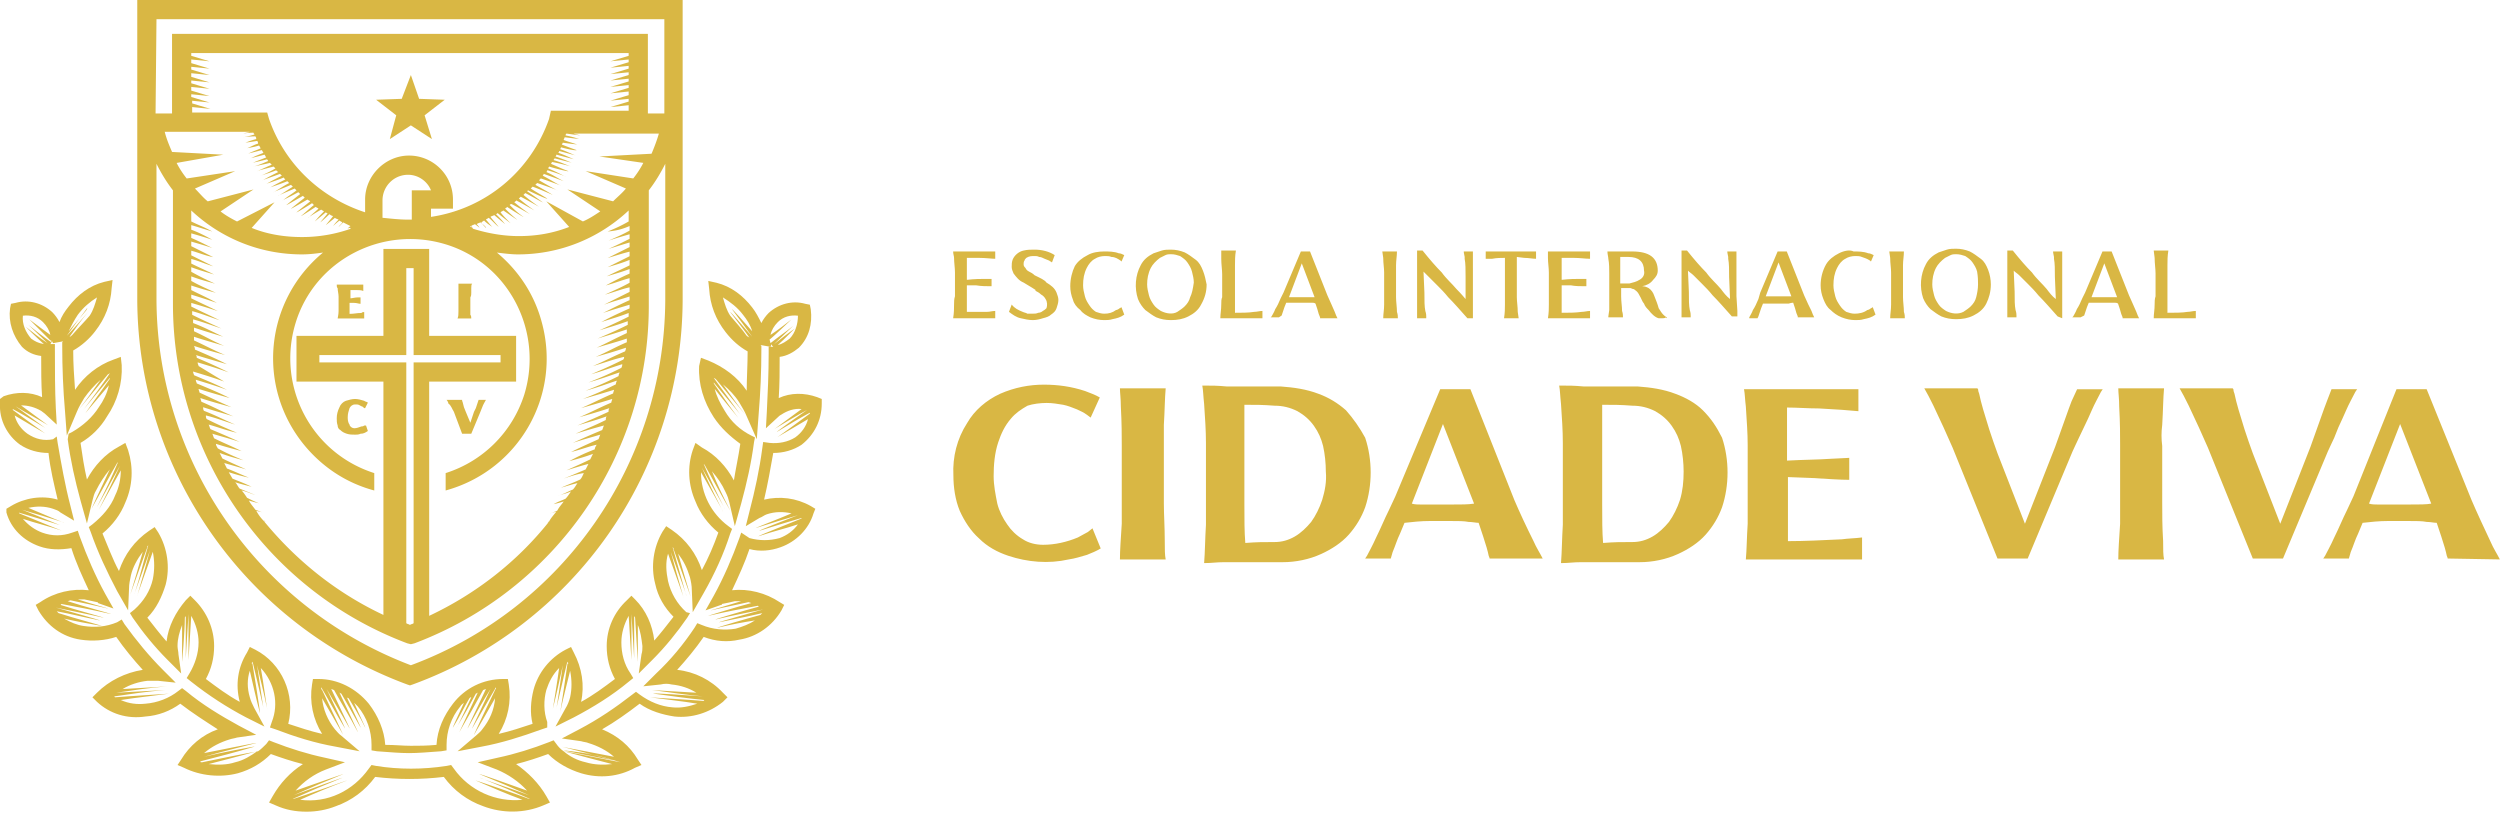 <svg version="1.1" id="Camada_1" xmlns="http://www.w3.org/2000/svg" x="0" y="0" viewBox="0 0 273.2 88.8" xml:space="preserve"><style>.st0{fill:#d9b744}</style><path class="st0" d="M44.5 74.8l.3.1.3-.1a44.92 44.92 0 0 0 29.5-42V0H15v32.8c.1 18.8 11.9 35.5 29.5 42zM17.1 2.1h55.5v10.3h-1.8V3.7h-52v8.7H17l.1-10.3zm53.2 15.7c-.3.6-.7 1.2-1.1 1.7l-5.2-.8 4.4 1.9c-.4.5-.9.9-1.4 1.4l-5-1.3 3.6 2.4c-.6.4-1.2.8-1.9 1.1l-4-2.2 2.5 2.8c-1.8.7-3.6 1-5.5 1-1.7 0-3.4-.3-5-.8-.1-.1-.1-.2-.2-.3.1-.1.2-.1.4-.2.3.2.5.4.5.4-.1-.2-.2-.3-.3-.4.1-.1.2-.1.4-.2.4.3.7.6.6.6-.2-.2-.4-.4-.5-.6l.3-.2c.3.3.6.5.9.7-.3-.3-.5-.6-.7-.8.1-.1.2-.1.3-.2.4.3.7.7 1.1 1-.4-.5-.6-.7-.9-1.1.1-.1.3-.1.4-.2l1.2 1c-.4-.5-.7-.8-1-1.1.1 0 .1-.1.2-.1.6.5 1.4 1.1 1.4 1.1-.5-.5-.8-.8-1.1-1.2.1-.1.2-.1.3-.2.6.4 1.6 1.1 1.5 1-.6-.5-.9-.8-1.3-1.2.1-.1.2-.1.2-.2.6.4 1.9 1.2 1.8 1.1-.7-.5-1-.8-1.5-1.3.1-.1.1-.1.2-.1.6.3 2 1.1 2 1.1-.7-.5-1.1-.8-1.7-1.3.1-.1.2-.1.2-.2.6.3 2 1.1 2 1.1-.7-.5-1.1-.8-1.7-1.3l.2-.2c.6.3 2 1.1 2 1.1-.7-.5-1.1-.8-1.7-1.3l.2-.2c.6.3 2 1.1 1.9 1-.7-.5-1.1-.8-1.7-1.2l.1-.1c.6.3 2.1 1 2.1.9-.8-.5-1.2-.7-1.8-1.1l.2-.2c.6.2 2.2.9 2.2.9-.8-.5-1.2-.7-1.9-1.1l.2-.2c.6.2 2.3.8 2.2.8-.8-.4-1.3-.7-2-1.1l.2-.2c.6.2 2.3.8 2.2.8-.8-.4-1.2-.7-2-1.1.1-.1.1-.1.1-.2.6.2 2.2.8 2.2.8-.8-.4-1.2-.7-1.9-1 .1-.1.1-.1.1-.2.7.2 2.1.7 2 .7-.8-.4-1.2-.6-1.9-.9 0-.1.1-.1.1-.2.6.2 2.2.6 2.1.5-.8-.3-1.2-.5-1.9-.8.1-.1.1-.1.1-.2.6.1 2.2.5 2.1.5-.8-.3-1.2-.5-1.9-.7 0-.1.1-.1.1-.2.7.2 2 .5 1.9.5-.7-.3-1.2-.5-1.8-.7.1-.1.1-.2.1-.2.7.2 1.9.5 1.9.5-.7-.3-1.1-.5-1.7-.7.1-.1.1-.1.1-.2.7.2 1.9.5 1.8.5-.7-.3-1.1-.5-1.7-.7.1-.1.1-.2.1-.2.7.2 1.7.4 1.7.3-.6-.2-1.1-.4-1.6-.6 0-.1.1-.1.1-.2.7.1 1.7.2 1.6.2-.6-.2-1-.3-1.5-.5 0-.1.1-.2.1-.3.7.1 1.7.2 1.6.2-.6-.2-1-.3-1.5-.4 0 0 0-.1.1-.2.7.1 1.5.2 1.5.2-.3-.1-.5-.1-.7-.2H72c-.2.7-.5 1.5-.8 2.2l-5.7.3 4.8.7zm-1.5 6.9v.5c-.7.4-1.4.7-2.3 1.1.9-.3 1.6-.5 2.3-.7v.5c-.8.4-1.4.7-2.3 1.1 1-.3 1.6-.5 2.3-.7v.5l-2.4 1.2c1-.3 1.6-.5 2.4-.7v.5l-2.4 1.2c1-.3 1.7-.5 2.4-.8v.6c-.8.4-1.5.7-2.5 1.2 1-.3 1.7-.5 2.5-.8v.5c-.9.4-1.5.7-2.6 1.3 1.1-.3 1.8-.6 2.6-.8v.5c-.9.5-1.6.8-2.7 1.3 1.1-.3 1.8-.6 2.7-.8v.5L66 33.3c1.1-.4 1.9-.6 2.8-.9v.4c-1.1.5-1.7.8-2.9 1.4 1.2-.4 1.9-.6 2.9-.9v.4c-1.1.5-1.8.8-3.1 1.5 1.2-.4 2-.6 3-1v.4c-1.2.6-1.9.9-3.2 1.5 1.3-.4 2-.6 3.1-1v.4c-1.2.6-1.9.9-3.3 1.5 1.3-.4 2-.6 3.2-1v.4c-1.3.6-2 1-3.3 1.6 1.3-.4 2.1-.6 3.3-1v.4c-1.4.6-2 1-3.4 1.6 1.4-.4 2.1-.6 3.3-1 0 .1 0 .2-.1.4-1.4.6-2.1 1-3.5 1.6 1.4-.4 2.1-.7 3.4-1 0 .1 0 .2-.1.3-1.4.7-2.1 1-3.5 1.6 1.4-.4 2.1-.7 3.4-1.1 0 .1 0 .2-.1.4-1.4.7-2.1 1-3.6 1.6 1.4-.4 2.2-.7 3.4-1.1 0 .1-.1.2-.1.4-1.4.7-2.1 1-3.6 1.6 1.4-.4 2.2-.7 3.4-1.1 0 .1-.1.2-.1.4-1.4.7-2.1 1-3.6 1.6 1.4-.4 2.1-.6 3.4-1 0 .1-.1.3-.1.4-1.4.6-2.1 1-3.5 1.6 1.4-.4 2.1-.6 3.4-1 0 .1-.1.3-.1.4-1.4.6-2.1 1-3.5 1.6 1.4-.4 2.1-.6 3.3-1-.1.1-.1.3-.1.4-1.3.6-2 .9-3.4 1.5 1.3-.4 2.1-.6 3.2-1-.1.1-.1.3-.1.4-1.2.6-2 .9-3.3 1.5 1.3-.4 2-.6 3.1-.9-.1.2-.1.3-.2.5-1.2.5-1.9.8-3.2 1.4 1.2-.4 2-.6 3-.9-.1.2-.1.3-.2.5-1.1.5-1.8.8-3 1.4 1.2-.3 1.9-.6 2.8-.8-.1.2-.2.3-.2.5-1 .4-1.7.7-2.8 1.3 1.1-.3 1.8-.5 2.6-.8l-.3.6c-.8.4-1.5.7-2.6 1.2 1-.3 1.6-.5 2.4-.7l-.3.6c-.7.3-1.4.6-2.4 1 .9-.3 1.5-.5 2.2-.6-.1.2-.2.5-.4.7-.6.3-1.2.5-2.1.9.7-.2 1.3-.4 1.8-.5-.2.3-.3.5-.5.7-.5.2-1 .5-1.7.7.6-.2 1.1-.3 1.5-.5-.2.3-.4.6-.6.8-.4.2-.8.3-1.3.6.4-.1.8-.2 1.1-.3-.2.3-.5.6-.7 1-.2.1-.5.2-.8.3.2-.1.5-.1.7-.2-.3.4-.6.7-.8 1.1-.1 0-.1.1-.2.1.1 0 .1 0 .2-.1-3.5 4.4-8 7.9-13.1 10.3V41.7h9.5v-5h-9.5v-9.5h-5v9.5h-9.5v5h9.5v25.5c-5.1-2.4-9.5-5.9-13.1-10.3.1 0 .1 0 .2.1-.1 0-.1-.1-.2-.1-.3-.3-.6-.7-.8-1.1.2.1.4.1.7.2-.3-.1-.5-.2-.8-.3-.2-.3-.5-.6-.7-1 .3.1.7.2 1.1.3-.5-.2-.9-.4-1.3-.6-.2-.3-.4-.6-.6-.8.5.1.9.3 1.5.5-.7-.3-1.2-.5-1.7-.7-.2-.2-.3-.5-.5-.7.6.2 1.1.3 1.8.5-.8-.4-1.4-.6-2.1-.9-.1-.2-.3-.5-.4-.7.6.2 1.3.4 2.2.6-1-.4-1.6-.7-2.4-1l-.3-.6c.7.2 1.4.4 2.4.7-1.1-.5-1.8-.8-2.6-1.2l-.3-.6c.8.3 1.5.5 2.6.8-1.2-.5-1.9-.8-2.8-1.3-.1-.2-.2-.3-.2-.5.9.3 1.7.5 2.8.8-1.2-.6-2-.9-3-1.4-.1-.2-.1-.3-.2-.5 1 .3 1.8.5 3 .9-1.3-.6-2-.9-3.2-1.4-.1-.2-.1-.3-.2-.5 1.1.3 1.8.6 3.1.9-1.4-.6-2.1-.9-3.3-1.5-.1-.1-.1-.3-.1-.4 1.2.3 1.9.6 3.2 1-1.4-.6-2.1-1-3.4-1.5-.1-.1-.1-.3-.1-.4 1.2.4 2 .6 3.3 1-1.4-.6-2.1-1-3.5-1.6 0-.1-.1-.3-.1-.4 1.2.4 2 .6 3.4 1-1.4-.6-2.2-1-3.5-1.6 0-.1-.1-.3-.1-.4 1.3.4 2 .6 3.4 1-1.4-.7-2.2-1-3.6-1.6 0-.1-.1-.2-.1-.4 1.3.4 2 .6 3.4 1.1-1.4-.7-2.2-1-3.6-1.6 0-.1-.1-.2-.1-.4 1.3.4 2 .6 3.4 1.1L21.7 40c0-.1-.1-.2-.1-.4 1.3.4 2 .6 3.4 1.1-1.4-.7-2.1-1-3.5-1.6 0-.1 0-.2-.1-.3 1.3.4 2 .6 3.4 1-1.4-.7-2.1-1-3.5-1.6 0-.1 0-.2-.1-.4 1.2.4 2 .6 3.4 1-1.4-.6-2.1-1-3.4-1.6v-.4c1.2.4 2 .6 3.3 1-1.4-.6-2-1-3.3-1.6v-.4c1.2.4 1.9.6 3.2 1-1.3-.6-2-1-3.3-1.5v-.4c1.1.3 1.9.6 3.1 1-1.3-.6-2-.9-3.2-1.5V34c1.1.3 1.8.6 3 1-1.2-.6-1.9-.9-3.1-1.5v-.4c1 .3 1.7.5 2.9.9-1.2-.6-1.9-.9-2.9-1.4v-.4c1 .3 1.6.5 2.8.9-1.1-.6-1.8-.9-2.8-1.4v-.5c.9.3 1.6.5 2.7.8-1.1-.5-1.8-.8-2.7-1.3v-.5c.8.3 1.5.5 2.6.8-1.1-.5-1.7-.8-2.6-1.3v-.5c.8.3 1.5.5 2.5.8-1-.5-1.7-.8-2.5-1.2v-.5c.8.2 1.4.5 2.4.8l-2.4-1.2v-.5c.8.2 1.4.5 2.4.7l-2.4-1.2v-.5c.7.2 1.4.4 2.3.7-1-.5-1.6-.8-2.3-1.1v-.5c.7.2 1.4.4 2.3.7-.9-.5-1.5-.8-2.3-1.1v-.5c.7.2 1.3.4 2.3.7-.9-.5-1.5-.7-2.3-1.1V23c3.3 3.1 7.6 4.8 12.1 4.8.8 0 1.6-.1 2.3-.2-6.4 5.3-7.3 14.7-2 21.1 2 2.4 4.6 4.1 7.6 4.9v-1.9c-6.9-2.2-10.7-9.5-8.6-16.4s9.5-10.7 16.4-8.6 10.7 9.5 8.6 16.4c-1.3 4.1-4.5 7.3-8.6 8.6v1.9c8-2.2 12.7-10.4 10.5-18.4-.8-3-2.5-5.6-4.9-7.6.8.1 1.6.2 2.3.2 4.5 0 8.8-1.7 12.1-4.8v1.2c-.7.4-1.3.7-2.3 1.1 1.1-.1 1.7-.3 2.4-.6zM34.9 39.6v-.8h9.5v-9.5h.8v9.5h9.5v.8h-9.5v28.5c-.1.1-.3.1-.4.2-.1-.1-.3-.1-.4-.2V39.6h-9.5zm-16.1-23c-.3-.7-.6-1.4-.8-2.2h9.3c-.2.1-.5.1-.7.2-.1 0 .5-.1 1.1-.1 0 .1.1.1.1.2-.3.1-.7.2-1.2.3-.1 0 .7-.1 1.3-.1.1.1.1.2.1.3-.4.1-.7.2-1.2.4-.1 0 .7-.1 1.3-.2.1.1.1.2.1.3-.4.1-.7.3-1.2.5-.1 0 .7-.1 1.3-.3.1.1.1.2.2.3-.4.2-.8.3-1.4.6-.1 0 .8-.2 1.5-.4.1.1.1.2.2.3-.5.2-.8.3-1.4.6-.1 0 .8-.2 1.5-.4.1.1.1.2.2.3-.5.2-.8.3-1.5.6-.1 0 .9-.2 1.6-.4 0 .1.1.1.1.2-.5.2-.9.4-1.6.6-.1 0 1-.2 1.8-.4l.2.2c-.5.2-.9.4-1.6.7-.1 0 1-.3 1.8-.5l.2.2c-.5.3-.9.5-1.6.8-.1 0 1-.3 1.7-.6 0 .1.1.1.2.2-.6.3-1 .5-1.7.9-.1 0 1.1-.4 1.9-.7l.2.2c-.6.3-1 .5-1.7.9-.1 0 1.2-.4 1.9-.7.1.1.1.2.2.2-.6.3-1 .5-1.7.9-.1 0 1.2-.4 1.9-.7l.2.2c-.6.3-1 .6-1.7 1-.1 0 1.2-.5 1.9-.8l.2.2c-.5.3-.9.6-1.6 1-.1 0 1.1-.5 1.8-.8l.2.2c-.5.4-.9.6-1.5 1.1-.1 0 1-.5 1.7-.9l.2.2c-.5.4-.9.7-1.5 1.2-.1.1 1.1-.6 1.8-1l.2.2c-.5.4-.9.7-1.5 1.2-.1.1 1.1-.6 1.8-1 .1.1.2.1.3.2-.5.4-.9.7-1.5 1.2-.1.1 1.1-.6 1.7-1l.2.2c-.5.4-.8.7-1.4 1.2-.1.1 1-.6 1.6-1 .1.1.2.1.3.2-.3.3-.7.6-1.1 1-.1 0 .7-.5 1.4-.9.1.1.2.1.3.2-.3.3-.6.6-1 1.1l1.2-1c.1.1.2.1.2.1-.2.3-.5.6-.8 1 0 0 .5-.4 1-.9.1.1.3.2.4.2-.2.3-.5.6-.8 1l1-.8c.1.1.2.1.4.2-.2.2-.4.4-.6.7 0 0 .3-.3.7-.6.1.1.2.1.3.2-.1.2-.3.3-.4.5l.5-.5.4.2-.3.3.3-.3.4.2c-.3.2-.3.3-.3.3s.1-.1.2-.1.1 0 .1.1c-1.7.6-3.5.9-5.3.9-1.9 0-3.8-.3-5.5-1l2.5-2.8-4.1 2.1c-.6-.3-1.3-.7-1.8-1.1l3.6-2.4-5 1.3c-.5-.4-.9-.9-1.4-1.4l4.4-1.9-5.3.8c-.4-.5-.8-1.1-1.1-1.7l5.1-.9-5.6-.3zm2.1-5.6l2 .2-2-.6v-.3l2 .2-2-.6v-.4l2 .2-2-.6v-.3l2 .2-2-.6V8l2 .2-2-.6v-.3l2 .2-2-.6v-.4l2 .2-2-.6v-.3h47.8v.3l-2 .6 2-.2v.3l-2 .6 2-.2v.3l-2 .6 2-.2v.3l-2 .6 2-.2v.3l-2 .6 2-.2v.3l-2 .6 2-.2v.4l-2 .6 2-.2v.3l-2 .6 2-.2v.6h-8.5l-.2.9c-2 5.7-6.9 9.8-12.9 10.7v-.9h2.4v-1c0-2.7-2.2-4.8-4.8-4.8s-4.8 2.2-4.8 4.8v1.4C35 21.6 31.1 17.9 29.4 13l-.2-.7H21v-.6l2 .2-2-.6V11zm30.5 13.7c.2.1.2.2.3.2l-.5-.2c.1.1.2.1.2 0zM45 20.8V24h-.4c-.9 0-1.8-.1-2.8-.2v-1.9c0-1.5 1.2-2.8 2.8-2.8 1.1 0 2.1.7 2.5 1.7H45zm-27.9-2.9c.5 1 1.1 2 1.8 2.9v12.4c0 16.5 10.2 31.3 25.6 37.1l.4.1.4-.1C60.7 64.5 71 49.7 70.9 33.2V20.8c.7-.9 1.3-1.9 1.8-2.9v14.9c-.1 17.8-11.1 33.7-27.8 39.9-16.6-6.3-27.7-22.1-27.8-39.9V17.9z"/><path class="st0" d="M65.8 79.7c1.4-.8 2.8-1.8 4.1-2.8 1.1.8 2.5 1.2 3.8 1.4 1.9.2 3.8-.4 5.3-1.6l.5-.5-.5-.5c-1.3-1.4-3.1-2.3-5-2.5 1-1.1 2-2.3 2.9-3.6 1.3.5 2.6.6 3.9.3 1.9-.3 3.6-1.5 4.6-3.2l.3-.6-.5-.3c-1.5-1-3.4-1.5-5.2-1.3.7-1.5 1.4-3 1.9-4.5 1.1.3 2.3.2 3.4-.2 1.7-.6 3.1-2 3.6-3.7l.2-.5-.5-.3c-1.6-.9-3.4-1.1-5.1-.7.4-1.7.7-3.4 1-5.1 1.1 0 2.2-.3 3.1-.9 1.4-1.1 2.2-2.7 2.2-4.5v-.5l-.5-.2c-1.4-.5-2.9-.5-4.2.1.1-1.5.1-3 .1-4.5.8-.1 1.5-.5 2.1-1 1.1-1.1 1.5-2.6 1.3-4.2l-.1-.5-.5-.1c-1.4-.4-2.9 0-4 1-.3.3-.6.7-.8 1.1-.3-.6-.6-1.2-1-1.7-1-1.3-2.3-2.3-3.9-2.7l-.9-.2.1.9c.1 1.7.7 3.3 1.8 4.7.7.9 1.5 1.6 2.4 2.1 0 1.5-.1 2.9-.1 4.3-1-1.5-2.5-2.6-4.2-3.3l-.8-.3-.2.9c-.1 2 .5 3.9 1.6 5.6.8 1.2 1.8 2.1 2.9 2.9-.2 1.4-.5 2.7-.7 4-.8-1.5-2-2.8-3.5-3.6l-.7-.5-.3.8c-.6 1.8-.5 3.8.3 5.6.5 1.3 1.4 2.5 2.5 3.4-.5 1.4-1.1 2.8-1.8 4.1-.6-1.8-1.7-3.3-3.3-4.4l-.6-.4-.4.6c-1 1.7-1.3 3.8-.8 5.7.3 1.4 1 2.6 2 3.6-.7.9-1.4 1.8-2.1 2.6-.2-1.7-.9-3.3-2.1-4.5l-.4-.4-.5.5c-1.4 1.3-2.2 3.1-2.2 5 0 1.3.3 2.5.9 3.6-1.2.9-2.4 1.8-3.7 2.5.4-1.8.1-3.7-.8-5.4l-.3-.6-.6.3c-1.7.9-3 2.5-3.5 4.4-.3 1.2-.4 2.5-.1 3.7-1.2.4-2.4.8-3.7 1.1 1-1.6 1.4-3.5 1.1-5.4l-.1-.6H55c-2.2 0-4.2 1-5.5 2.7-1 1.3-1.7 2.8-1.8 4.5-1.1.1-1.9.1-2.8.1s-1.7-.1-2.8-.1c-.1-1.6-.8-3.2-1.8-4.5-1.4-1.7-3.4-2.7-5.5-2.7h-.6l-.1.6c-.3 1.9.1 3.8 1.1 5.4-1.3-.3-2.5-.7-3.7-1.1.8-3.2-.7-6.6-3.6-8.1l-.6-.3-.3.6c-1 1.6-1.3 3.5-.8 5.4-1.3-.7-2.5-1.6-3.7-2.5.6-1.1.9-2.3.9-3.6 0-1.9-.8-3.7-2.1-5l-.5-.5-.5.5c-1.1 1.3-1.9 2.8-2.1 4.5-.7-.8-1.4-1.7-2.1-2.6 1-1 1.6-2.3 2-3.6.5-1.9.2-4-.8-5.7l-.4-.6-.6.4c-1.6 1.1-2.7 2.6-3.3 4.4-.7-1.3-1.2-2.7-1.8-4.1 1.1-.9 2-2.1 2.5-3.4.8-1.8.9-3.8.3-5.7l-.3-.8-.7.4c-1.5.8-2.7 2.1-3.5 3.6-.3-1.3-.5-2.6-.7-4 1.2-.7 2.2-1.7 2.9-2.9 1.1-1.6 1.7-3.6 1.6-5.6l-.1-.9-.8.3c-1.7.6-3.2 1.8-4.2 3.3-.1-1.4-.2-2.8-.2-4.3.9-.5 1.8-1.3 2.4-2.1 1.1-1.4 1.7-3 1.8-4.7l.1-.9-.9.2c-1.6.4-2.9 1.4-3.9 2.7-.4.5-.8 1.1-1 1.7-.2-.4-.5-.8-.8-1.1-1.1-1-2.6-1.4-4-1l-.5.1-.1.5c-.2 1.5.3 3 1.3 4.2.6.6 1.3.9 2.1 1 0 1.5 0 3.1.1 4.5-1.3-.6-2.8-.6-4.2-.1l-.4.3v.5c-.1 1.8.8 3.5 2.2 4.5.9.6 2 .9 3.1.9.2 1.8.6 3.4 1 5.1-1.7-.5-3.6-.2-5.1.7l-.5.3v.4c.5 1.8 1.9 3.1 3.6 3.7 1.1.4 2.3.4 3.5.2.5 1.6 1.2 3.1 1.9 4.6-1.8-.2-3.7.2-5.3 1.3l-.5.3.3.6c1 1.7 2.6 2.9 4.6 3.2 1.3.2 2.7.1 3.9-.3.9 1.3 1.9 2.5 2.9 3.6-1.9.3-3.7 1.2-5 2.5l-.5.5.5.5c1.4 1.3 3.3 1.9 5.3 1.6 1.4-.1 2.7-.6 3.8-1.4 1.3 1 2.7 1.9 4.1 2.8-1.7.6-3.1 1.8-4 3.3l-.4.6.7.3c1.8.9 4 1.1 5.9.6 1.4-.4 2.6-1.1 3.6-2.1 1.1.4 2.3.8 3.5 1.1-1.4.9-2.5 2.1-3.3 3.5l-.4.7.7.3c1.1.5 2.2.7 3.4.7 1.1 0 2.2-.2 3.2-.6 1.7-.6 3.2-1.7 4.3-3.2 2.5.3 5 .3 7.5 0 1.1 1.5 2.6 2.6 4.3 3.2 2.1.8 4.5.8 6.6-.1l.7-.3-.4-.7c-.8-1.4-2-2.6-3.3-3.5 1.2-.3 2.4-.7 3.5-1.1 1 1 2.3 1.7 3.6 2.1 2 .6 4.1.4 5.9-.6l.7-.3-.4-.6c-.9-1.5-2.2-2.6-3.9-3.3zm18.3-42.6c.1.1.1.1 0 0 .1 0 2.5-2.3 2.4-2.2-.9.7-1.4 1.1-2.3 1.7.1-.5.4-1 .8-1.4.6-.6 1.4-.8 2.2-.7 0 .9-.3 1.9-.9 2.5-.4.3-.8.6-1.3.7.7-.6 2-2 2-1.9-1 .7-1.5 1.1-2.4 1.8.6-.6 2.2-2.1 2.1-2-1 .8-1.5 1.1-2.5 1.9l-.1-.4zm.3.6zm-1.8-.5zm-2.8-2.7c-.4-.6-.6-1.3-.8-2 .8.5 1.6 1.1 2.2 1.9.4.5.8 1.1 1 1.8-.8-.9-2.2-2.5-2.2-2.4.9 1.2 1.4 1.9 2.2 3-.7-.8-2.4-2.8-2.4-2.7.9 1.2 1.4 1.8 2.1 2.8-.1-.1-.2-.1-.3-.2-.4-.6-1.3-1.6-1.8-2.2zm-63.4 25zM7.5 36.2c.3-.6.6-1.2 1-1.8.6-.8 1.3-1.4 2.1-1.9-.2.7-.4 1.4-.8 2-.5.6-1.4 1.5-1.9 2.1-.1.1-.2.2-.3.2.7-1 1.2-1.7 2.1-2.8.1-.1-1.6 1.9-2.4 2.7.8-1.1 1.3-1.8 2.2-3 .3-.1-1.2 1.5-2 2.5zm-.3.8zm-3.8 0c-.6-.7-1-1.6-.9-2.5.8-.1 1.6.1 2.2.7.4.4.7.9.8 1.4-.8-.6-1.4-1-2.3-1.7l2.3 2.3h.1v.2c-1-.7-1.5-1.1-2.5-1.9-.1-.1 1.5 1.4 2.1 2-.9-.6-1.4-1-2.4-1.8-.1-.1 1.3 1.3 2 1.9-.6-.1-1-.3-1.4-.6zm2 .7c-.1-.1 0 0 0 0zm20.3 45.6c-.9.3-1.9.3-2.9.2 1.9-.5 3.1-.8 5.3-1.4-.7.5-1.5 1-2.4 1.2zm38.3 0c-.9-.2-1.7-.6-2.4-1.2 2.2.6 3.4.9 5.3 1.4-.9.1-1.9.1-2.9-.2zm3.8 0c-.1 0-.1 0 0 0-.1 0-5.5-1.1-6.2-1.2-.3-.2-.6-.5-.8-.8l-.3-.4-.5.2c-1.8.7-3.7 1.3-5.6 1.7l-2.2.5 2.1.8c1.2.5 2.4 1.3 3.3 2.3-1.7-.6-5.3-1.9-5.2-1.8 2.2.9 3.4 1.4 5.4 2.3-1.6-.6-5.5-1.9-5.3-1.9 2.2.9 3.4 1.4 5.4 2.3h-.1c-1-.4-6-2.1-5.8-2 2.1.9 3.2 1.4 5.1 2.1-2.9.3-5.8-1-7.5-3.4l-.3-.4-.5.1c-2.6.4-5.2.4-7.7 0l-.5-.1-.3.4c-1.7 2.4-4.5 3.8-7.5 3.4 1.8-.8 3-1.3 5.1-2.1.2-.1-4.8 1.7-5.8 2H32c2-.9 3.2-1.4 5.4-2.3.2-.1-3.7 1.3-5.3 1.9 2-.9 3.2-1.4 5.4-2.3.2-.1-3.5 1.2-5.2 1.8.9-1 2-1.8 3.3-2.3l2.1-.8-2.2-.5c-1.9-.4-3.8-1-5.6-1.7l-.5-.2-.3.4c-.3.3-.6.6-.9.8-.8.1-6.1 1.2-6.1 1.2H22c-.1 0-.1 0-.1-.1 2.3-.6 3.5-.9 5.9-1.6.2-.1-3.9.7-5.5 1.1 2.1-.6 3.4-.9 5.7-1.5.2-.1-4.1.8-5.7 1.1.8-.7 1.8-1.2 2.8-1.5.3-.1.5-.1.8-.2l2.1-.3-1.9-1c-2-1.1-4-2.3-5.8-3.8l-.4-.3-.4.3c-1 .8-2.3 1.3-3.6 1.4-.9.1-1.8 0-2.7-.4 1.9-.3 3.1-.4 5.3-.7.2 0-4.8.3-5.9.4 0 0-.1 0-.1-.1 2.1-.3 3.3-.5 5.6-.7.2 0-3.7.2-5.4.3 2.1-.3 3.3-.5 5.6-.7.2 0-3.1.2-4.9.3.8-.5 1.8-.8 2.7-.9h1.2l1.9.2-1.4-1.4c-1.5-1.5-2.9-3.2-4.2-5l-.3-.5-.5.3c-1.2.5-2.4.6-3.7.4-.7-.1-1.4-.4-2.1-.8 1.3.3 2.4.5 4.1.8.2 0-3.2-.9-4.7-1.4l-.2-.2c1.6.3 2.7.6 4.7 1 .2 0-3.4-1-4.8-1.4 1.9.4 3 .6 5.2 1.1.2 0-3.2-.9-4.7-1.4 0 0 .1 0 .1-.1 2.1.4 3.2.6 5.4 1.1.2 0-3.2-.9-4.7-1.4l.3-.1c1.4.3 2.4.5 4.1.9.1 0-1.8-.5-3.3-1h.7c.5.1.9.2 1.4.3.1 0 .1 0 .1.1l1.7.6-.9-1.6c-1.1-2-2-4.1-2.8-6.3l-.2-.6-.6.2c-1.1.4-2.2.4-3.3 0-.8-.3-1.5-.8-2.1-1.5 1.5.5 2.5.7 4.3 1.3.2.1-4-1.6-4.7-1.9 0 0 0-.1-.1-.1 1.7.5 2.7.8 4.6 1.4.2.1-2.9-1.2-4.2-1.7 1.7.5 2.7.8 4.6 1.4.1.1-2.5-1-3.9-1.6.9-.2 1.8-.2 2.7.1.3.1.6.2.8.4l1.5.9-.4-1.6c-.6-2.3-1-4.6-1.4-6.9l-.1-.7-.4.3c-1 .2-1.9 0-2.8-.6-.7-.5-1.2-1.2-1.4-2 1.2.7 2 1.2 3.4 2 .1.1-2.8-2-3.6-2.6v-.1c1.3.7 2.1 1.2 3.6 2.1.1.1-2.2-1.6-3.3-2.4 1.3.8 2.1 1.2 3.6 2.1.1.1-1.9-1.4-3-2.2.8 0 1.5.2 2.2.6.1.1.3.2.4.3l1.3 1.2-.1-1.8c-.1-2-.1-4.1-.1-6.3v-.7h-.5c.1-.1.1-.2.2-.3l.1.2 1.1-.2-.1.1v.4c0 2.4.1 4.8.3 7.1l.2 2.7L8.4 45c.2-.5.5-1 .8-1.5.5-.7 1.1-1.4 1.8-2-.8 1.1-1.4 2-2.5 3.4-.1.1 2.3-2.8 3.3-4 .1 0 .1-.1.2-.1-1 1.5-1.7 2.4-2.9 4-.1.1 1.8-2.2 2.9-3.5v.1c-.9 1.3-1.6 2.2-2.7 3.8-.1.1 1.5-1.8 2.6-3.1-.2.9-.6 1.7-1.1 2.4-.7 1.1-1.7 2-2.9 2.7l-.4.2-.1.6c.3 2.3.8 4.5 1.4 6.7l.7 2.5.6-2.5c.1-.4.2-.8.4-1.1.4-.8.9-1.6 1.5-2.3-.7 1.5-1.2 2.5-2 4.3-.1.2 2.6-4.7 2.8-5l.1-.1c-.8 1.9-1.3 2.9-2.3 4.9-.1.2 1.8-3.2 2.5-4.5-.8 1.8-1.3 2.8-2.3 4.8-.1.2 1.6-2.9 2.4-4.3 0 .9-.2 1.9-.6 2.7-.5 1.3-1.4 2.3-2.5 3.2l-.4.3.2.5c.8 2.3 1.8 4.4 2.9 6.5l1.2 2.1.1-2.4c0-.5.1-.9.2-1.4.2-.9.7-1.8 1.3-2.6-.5 1.8-.8 2.8-1.4 4.8-.1.2 1.9-5.3 1.9-5.3v-.1l.1-.1c-.6 2-.8 3.1-1.5 5.3-.1.2 1.2-3.3 1.7-4.8-.5 1.9-.8 2.9-1.4 5-.1.2 1.2-3.4 1.7-4.8.2 1 .2 2 0 3-.3 1.3-1 2.4-2 3.3l-.5.4.3.5c1.1 1.6 2.4 3.2 3.8 4.6l1.5 1.5-.3-2.1c0-.3-.1-.6-.1-.9 0-.8.2-1.5.5-2.3v4c0 .2.3-3.4.3-4.8 0-.1.1-.1.1-.2v4.6c0 .2.2-3.4.3-4.8v5c0 .2.2-3.3.3-4.8.5.9.8 1.9.8 2.9 0 1.2-.4 2.4-1 3.4l-.3.5.5.4c1.9 1.5 3.9 2.8 6 3.9l2 1-1.1-2c-.2-.4-.4-.8-.5-1.2-.3-1-.3-2 0-2.9.4 1.7.6 2.7 1.1 4.6.1.2-.8-5.3-.8-5.3 0-.1 0-.1-.1-.1 0-.1.1-.1.1-.2.5 2 .7 3 1.2 5.1 0 .2-.5-3.3-.7-4.7.4 1.8.7 2.8 1.1 4.8 0 .2-.4-2.9-.7-4.5 1.5 1.6 2 3.9 1.2 5.9l-.2.6.6.2c2.1.8 4.3 1.5 6.6 1.9l2.6.5-2-1.7c-.3-.2-.5-.5-.7-.7-.8-1-1.3-2.2-1.4-3.4.8 1.4 1.4 2.4 2.3 4 .1.2-2.3-4.9-2.3-4.9l-.1-.1v-.2c1 1.7 1.5 2.7 2.6 4.5.1.1-1.4-3-2-4.3.9 1.6 1.5 2.5 2.5 4.3.1.1-1.4-3-2-4.3.1 0 .2.1.3.1 1 1.8 1.6 2.7 2.6 4.6.1.1-1.4-3-2-4.3.1 0 .1.1.2.1.7 1.2 1.2 2.1 2.1 3.7.1.1-.8-1.8-1.5-3.3.1.1.1.1.2.1.6 1 1.1 1.8 1.8 3.2.1.1-.6-1.3-1.2-2.7l.4.4c1 1.2 1.5 2.7 1.5 4.2v.6l.6.1c1.4.1 2.5.2 3.5.2s2.1-.1 3.5-.2l.6-.1v-.6c0-1.5.5-3 1.5-4.2.1-.2.3-.3.4-.4-.6 1.3-1.3 2.8-1.2 2.7.8-1.3 1.2-2.2 1.8-3.2.1-.1.1-.1.2-.1-.7 1.5-1.6 3.4-1.6 3.3.9-1.5 1.4-2.4 2.1-3.7.1 0 .1-.1.2-.1-.6 1.3-2.1 4.5-2 4.3 1.1-1.9 1.6-2.8 2.6-4.6.1 0 .2-.1.3-.1-.6 1.3-2.1 4.4-2 4.3 1-1.8 1.5-2.7 2.5-4.3-.6 1.3-2.1 4.4-2 4.3 1.1-1.9 1.6-2.8 2.6-4.5v.2s-.1 0-.1.1c0 0-2.4 5-2.3 4.9 1-1.7 1.5-2.6 2.3-4-.1 1.3-.6 2.4-1.4 3.4-.2.3-.5.5-.7.7l-2 1.7 2.6-.5c2.2-.4 4.4-1.1 6.6-1.9l.6-.2v-.6c-.4-1.1-.4-2.4-.1-3.5.3-.9.7-1.7 1.4-2.4-.2 1.5-.7 4.6-.7 4.5.5-2 .7-3 1.1-4.8-.2 1.4-.7 4.9-.7 4.7.5-2.1.7-3.1 1.2-5.1 0 .1.1.1.1.2 0 0-.1 0-.1.1s-.8 5.5-.8 5.3c.4-1.9.7-2.9 1.1-4.6.2 1 .2 2 0 2.9-.1.4-.3.9-.5 1.2l-1.1 2 2-1c2.1-1.1 4.2-2.4 6-3.9l.5-.4-.3-.5c-.7-1-1-2.2-1-3.4 0-1 .3-2 .8-2.9.1 1.5.3 4.9.3 4.8v-5c.1 1.4.3 5 .3 4.8v-4.6c0 .1.1.1.1.2.1 1.5.3 5 .3 4.8v-4c.3.7.4 1.5.5 2.3 0 .3 0 .6-.1.9l-.3 2.1 1.5-1.5c1.4-1.4 2.7-3 3.8-4.6l.3-.5-.4-.1c-1-.9-1.7-2.1-2-3.4-.2-1-.3-2 0-3 .5 1.4 1.8 5 1.7 4.8-.6-2.1-.9-3.1-1.4-5 .5 1.4 1.8 4.9 1.7 4.8-.6-2.1-.9-3.2-1.5-5.3l.1.1v.1s2 5.5 1.9 5.3c-.6-2-.9-3.1-1.4-4.8.6.8 1 1.6 1.3 2.6.1.4.2.9.2 1.4l.1 2.4 1.2-2.1c1.2-2.1 2.2-4.3 2.9-6.5l.2-.5-.4-.3c-1.9-1.4-3-3.6-3-5.9.8 1.4 2.5 4.4 2.4 4.3-1-2-1.5-3-2.3-4.8.7 1.3 2.6 4.6 2.5 4.5-1-2-1.5-3-2.3-4.9l.1.1c.2.4 2.9 5.2 2.8 5-.9-1.8-1.4-2.8-2-4.3.6.7 1.1 1.4 1.5 2.3.2.4.3.7.4 1.1l.6 2.6.7-2.5c.6-2.2 1.1-4.4 1.4-6.7l.1-.5-.4-.2c-1.2-.6-2.2-1.5-2.9-2.7-.5-.8-.9-1.6-1.1-2.4 1.1 1.4 2.7 3.3 2.6 3.2-1.2-1.6-1.8-2.5-2.7-3.8v-.1c1.1 1.3 3 3.6 2.9 3.5-1.2-1.7-1.9-2.6-2.9-4 .1 0 .1.1.2.1 1 1.2 3.4 4.1 3.3 4-1.1-1.4-1.7-2.3-2.5-3.4.7.6 1.3 1.2 1.8 2 .3.5.6 1 .8 1.5l1.1 2.5.2-2.7c.2-2.4.3-4.7.3-7.1v-.4l-.1-.1 1.1.2.1-.3c0 .1.1.2.2.3H84v.7c0 2.2-.1 4.4-.2 6.4l-.1 1.8 1.3-1.2c.1-.1.2-.2.4-.3.6-.4 1.4-.7 2.2-.6-1.1.8-3.1 2.3-3 2.2 1.5-.9 2.3-1.4 3.6-2.1-1 .7-3.4 2.4-3.3 2.4 1.5-.9 2.3-1.4 3.6-2.1v.1c-.8.6-3.7 2.7-3.6 2.6 1.4-.8 2.2-1.3 3.4-2-.2.8-.7 1.5-1.4 2-.8.5-1.8.7-2.8.6l-.7-.1-.1.7c-.3 2.3-.8 4.6-1.4 6.9l-.4 1.6 1.5-.9c.3-.1.5-.3.8-.4.9-.3 1.8-.3 2.7-.1-1.4.6-4 1.6-3.9 1.6 1.9-.6 2.9-.9 4.6-1.4-1.3.5-4.4 1.7-4.2 1.7 1.9-.6 2.9-.9 4.6-1.4 0 0 0 .1-.1.1-.7.3-4.8 1.9-4.6 1.9 1.8-.6 2.8-.8 4.3-1.3-.5.7-1.2 1.2-2 1.5-1.1.3-2.2.3-3.3 0l-.9-.6-.2.6c-.8 2.2-1.7 4.3-2.8 6.3l-.9 1.6 1.7-.6c.1 0 .1 0 .1-.1.5-.1 1-.2 1.4-.3h.7c-1.6.5-3.4 1-3.3 1 1.7-.4 2.8-.6 4.1-.9l.3.1c-1.5.4-4.8 1.4-4.7 1.4 2.2-.5 3.3-.7 5.4-1.1 0 0 .1 0 .1.1-1.5.4-4.9 1.4-4.7 1.4 2.1-.5 3.2-.7 5.2-1.1-1.4.4-5 1.4-4.8 1.4 1.9-.4 3-.6 4.7-1l-.2.2c-1.5.4-4.9 1.4-4.7 1.4 1.7-.4 2.8-.6 4.1-.8-.6.4-1.4.7-2.1.9-1.2.2-2.5.1-3.7-.4l-.5-.2-.3.5c-1.2 1.8-2.6 3.5-4.2 5L70.3 75l1.9-.2c.4-.1.8-.1 1.2 0 1 .1 1.9.4 2.7.9-1.8-.1-5.1-.3-4.9-.3 2.3.3 3.5.5 5.6.7-1.7-.1-5.5-.4-5.4-.3 2.3.3 3.5.5 5.6.7 0 0-.1 0-.1.1-1.1-.1-6.1-.4-5.9-.4 2.2.3 3.4.4 5.2.7-.9.3-1.8.5-2.7.4-1.3-.1-2.5-.6-3.6-1.4l-.4-.3-.4.3c-1.8 1.4-3.7 2.7-5.8 3.8l-1.9 1 2.1.3c.3.1.6.1.8.2 1 .3 2 .8 2.8 1.5-1.5-.3-5.8-1.1-5.7-1.1 2.3.6 3.6.9 5.7 1.5-1.6-.3-5.7-1.1-5.5-1.1 2.8.3 4 .6 6.2 1.3.1 0 0 0 0 0z"/><path class="st0" d="M38.2 34.3v-1.2h.5c.3 0 .5.1.7.1v-.7h-.3c-.3 0-.6.1-.8.1v-.9h.7c.2 0 .5 0 .7.1v-.7h-2.9c0 .2 0 .3.1.4 0 .3.1.6.1.9V34c0 .4-.1.7-.1.8h2.9v-.7c-.1 0-.2 0-.3.1-.5 0-.8.1-1.3.1zM51.5 32v-.5c0-.2 0-.4.1-.5h-1.5v3c0 .3 0 .6-.1.8h1.5c0-.1 0-.3-.1-.4v-1.9c.1-.2.1-.3.1-.5zM37.2 47c.2.2.4.3.7.4.3.1.6.1.9.1.2 0 .4 0 .6-.1.3 0 .5-.1.8-.3l-.2-.6h-.2c-.1.1-.2.1-.3.1-.3.1-.5.2-.8.2-.2 0-.5-.2-.5-.4-.1-.1-.2-.4-.2-.7v-.1c0-.4.1-.7.2-1 .1-.2.3-.4.6-.4h.2c.2 0 .3.1.5.2.1 0 .2.1.3.2h.1l.3-.6c-.1-.1-.3-.1-.4-.2-.3-.1-.7-.2-1-.2-.3 0-.7.1-1 .2-.3.1-.6.4-.7.7-.2.4-.3.8-.3 1.2 0 .3 0 .5.1.8 0 .2.1.4.3.5zm12.4-2l.9 2.4h1l1-2.4c.1-.2.1-.3.2-.5.1-.3.3-.6.4-.8h-.8l-.3.9-.2.4-.4 1.2-.5-1.2c-.1-.2-.1-.3-.2-.5-.1-.3-.1-.5-.2-.7v-.1h-1.7c.1.1.2.3.2.4.3.2.4.6.6.9zm-7-29.8l2.3-1.5 2.3 1.5-.8-2.6 2.2-1.7-2.8-.1-.9-2.6-1 2.6-2.8.1 2.2 1.7-.7 2.6z"/><path class="st0" d="M.1 6c0 .4 0 .9-.1 1.5h4.6v-.8c-.3 0-.6.1-.9.1H1.5V3.9h1c.6.1 1.1.1 1.7.1v-.8h-.8c-.4 0-1 0-1.9.1V.9h1.3c.8 0 1.4.1 1.8.1V.2H0c0 .3.1.5.1.7 0 .5.1 1.1.1 1.6v2.6c-.1.3-.1.6-.1.9zm10.6 1.1c.3-.2.5-.4.6-.7.1-.3.2-.6.2-.9 0-.3-.1-.5-.2-.8-.2-.5-.6-.8-1.1-1.1-.2-.3-.7-.5-1.3-.8-.2-.2-.4-.3-.6-.4-.2-.1-.3-.2-.4-.4-.1-.1-.2-.2-.2-.4 0-.1 0-.3.1-.4 0-.1.1-.2.2-.3.3-.2.6-.2.9-.2.2 0 .3 0 .5.1.2 0 .4.1.6.2.2.1.3.1.5.2.1.1.2.1.3.2l.3-.8C10.5.2 9.7 0 8.9 0c-.4 0-.8 0-1.2.1-.5.1-1 .5-1.2 1-.1.3-.1.5-.1.8 0 .2.1.5.2.7.3.4.6.8 1.1 1 .3.2.7.4 1.3.8v.1c.2.1.4.2.6.4.2.1.4.3.5.5.2.3.2.7.1 1-.1.1-.2.2-.4.3-.1.1-.3.2-.5.2-.2.1-.4.1-.7.1h-.5c-.1-.1-.3-.1-.5-.2-.5-.2-.9-.4-1.2-.8l-.3.8c.4.3.8.6 1.3.7.4.1.9.2 1.3.2s.8-.1 1.1-.2c.4-.1.7-.2.9-.4zm3.2-.5c.3.4.7.6 1.1.8.5.2 1 .3 1.5.3.3 0 .6 0 .9-.1.5-.1.9-.2 1.3-.5l-.3-.8c-.1 0-.1.1-.2.1-.1.1-.3.2-.4.2-.4.3-.8.4-1.3.4-.3 0-.6-.1-.9-.2-.3-.2-.5-.4-.7-.7-.2-.3-.4-.6-.5-1-.1-.4-.2-.8-.2-1.2 0-.7.1-1.3.4-1.9.2-.4.5-.8.9-1 .3-.2.7-.3 1.1-.3.2 0 .5 0 .7.1.4 0 .7.2 1 .4l.1.1.3-.7c-.2-.1-.4-.2-.6-.2-.5-.2-1.1-.2-1.6-.2-.6 0-1.3.1-1.8.4-.6.3-1.1.7-1.4 1.2-.3.6-.5 1.4-.5 2.2 0 .5.1 1 .3 1.5.1.4.4.8.8 1.1zm13.4-4.3c-.2-.5-.4-.9-.8-1.2-.4-.3-.8-.6-1.2-.8-.5-.2-1-.3-1.5-.3-.3 0-.7 0-1 .1l-.9.3c-.6.3-1.1.7-1.4 1.3-.6 1.1-.7 2.5-.3 3.7.2.5.5.9.8 1.2.4.3.8.6 1.2.8.5.2 1 .3 1.6.3.7 0 1.3-.1 1.9-.4.6-.3 1.1-.7 1.4-1.3.4-.7.6-1.4.6-2.2-.1-.5-.2-1-.4-1.5zm-1.4 2.9c-.1.4-.3.7-.6 1-.2.2-.5.4-.8.6-.5.3-1.2.2-1.8-.1-.3-.2-.6-.4-.8-.7-.2-.3-.4-.6-.5-1-.1-.4-.2-.8-.2-1.2 0-.6.1-1.2.4-1.8.2-.4.6-.8 1-1.1l.6-.3c.2-.1.4-.1.6-.1.4 0 .7.1 1 .2.3.2.6.4.8.7.2.3.4.6.5 1 .1.4.2.8.2 1.2-.1.7-.2 1.2-.4 1.6zm3.4.8c0 .6-.1 1-.1 1.5h4.6v-.8c-.3 0-.6.1-.9.1-.6.1-1.4.1-2.1.1V1.7c0-.5 0-1 .1-1.6h-1.6V1c0 .6.1 1.2.1 1.7v2.5c-.1.2-.1.5-.1.8zm6.6 1.2l.3-.9.2-.5h2.8c.1 0 .3 0 .4.1l.2.6c.1.4.2.7.3.9v.1H42c-.1-.2-.2-.4-.3-.7-.2-.5-.5-1.1-.8-1.8L39 .2h-1l-1.9 4.5-.3.6c-.2.5-.4.9-.6 1.2-.1.3-.3.6-.4.8l-.1.1h.9l.3-.2zm2.2-5.7l1.4 3.7h-2.8l1.4-3.7zm9 4.5c0 .6-.1 1-.1 1.5h1.6c0-.2 0-.4-.1-.7 0-.5-.1-1.1-.1-1.6V1.7c0-.5.1-1 .1-1.5h-1.6l.1.7c0 .6.1 1.1.1 1.6V6zM55 4.3c-.5-.6-1.1-1.1-1.6-1.8-.6-.6-1.3-1.4-2.1-2.4h-.6v7.4h1v-.2c0-.1 0-.3-.1-.6-.1-.5-.1-1.1-.1-2l-.1-2.3.6.6 1 1c.3.3.7.7 1.1 1.2.6.6 1.3 1.4 2.1 2.3h.6V.2h-1s0 .2.1.6V1c.1.5.1 1.2.1 2v2.4c-.1-.1-.4-.5-1-1.1zM62.4.9c.5 0 .9.1 1.3.1V.2h-5.5V1h.7c.5-.1 1-.1 1.4-.1V6c0 .4 0 .9-.1 1.5h1.6l-.1-.7c0-.6-.1-1.1-.1-1.6V.8l.8.1zm5.4 0c.7 0 1.3.1 1.8.1V.2H65v.7c0 .5.1 1.1.1 1.6V6c0 .4 0 .9-.1 1.5h4.6v-.8c-.3 0-.6.1-.9.1-.7.1-1.4.1-2.2.1v-3h1c.5.1 1 .1 1.7.1v-.8h-.8c-.4 0-1 0-1.9.1V.9h1.3zM77 2.3C77 .9 76.1.2 74.2.2h-2.7c0 .3.1.6.1.8.1.5.1 1.1.1 1.6v4l-.1.7v.1h1.6c0-.2 0-.4-.1-.7 0-.5-.1-1-.1-1.6v-.9h1c.1 0 .2.1.3.1.1 0 .2.1.2.1.3.2.4.4.5.6.2.3.3.7.5.9.1.3.3.5.5.7.3.4.7.8 1.1.9h.4c.1 0 .3 0 .4-.1l.1.1v-.1c-.2-.1-.3-.2-.4-.3-.2-.2-.3-.4-.5-.7-.1-.4-.3-.9-.5-1.4-.1-.3-.3-.6-.6-.8-.2-.1-.4-.2-.7-.2.5-.1.9-.3 1.2-.7.3-.3.5-.6.5-1zm-2 1c-.3.2-.7.3-1.1.4h-1V.8h.9c1.1 0 1.7.5 1.7 1.5.1.4-.1.8-.5 1zm10.6 1.8V.2h-1s0 .2.1.6V1c.1.5.1 1.2.1 2l.1 2.4c-.4-.3-.7-.7-1-1.1-.5-.6-1.1-1.1-1.6-1.8-.6-.6-1.3-1.4-2.1-2.4h-.6v7.3h1v-.2c0-.1 0-.3-.1-.6-.1-.5-.1-1.1-.1-2l-.1-2.3c.2.2.4.3.6.5l1 1c.3.3.7.7 1.1 1.2.6.6 1.3 1.4 2.1 2.3h.6v-.6l-.1-1.6zm6.2.7l.2.6c.1.4.2.7.3.9v.1h1.8c-.1-.2-.2-.4-.3-.7-.2-.4-.5-1-.8-1.7L91.1.2h-1l-1.9 4.5-.2.7c-.2.5-.4.9-.6 1.2-.1.3-.3.6-.4.8v.1h.9l.1-.2.3-.9.2-.5h2.8c.3-.1.5-.1.5-.1zm-2.2-.7h-.8l1.4-3.7 1.4 3.7h-2zM96.8.4c-.6.3-1.1.7-1.4 1.2-.4.7-.6 1.5-.6 2.3 0 .5.1 1 .3 1.5.2.5.4.9.8 1.2.3.3.7.6 1.2.8.5.2 1 .3 1.5.3.3 0 .6 0 .9-.1.5-.1.9-.2 1.3-.5l-.3-.8c-.1 0-.1.1-.2.1-.1.1-.3.2-.4.2-.4.3-.9.4-1.4.4-.3 0-.6-.1-.9-.2-.3-.2-.5-.4-.7-.7-.2-.3-.4-.6-.5-1-.1-.4-.2-.8-.2-1.2 0-.7.1-1.3.4-1.9.2-.4.5-.8.9-1 .3-.2.7-.3 1.1-.3.2 0 .5 0 .7.1.3.1.6.2.9.4l.1.1.3-.7c-.2-.1-.4-.2-.6-.2-.5-.2-1.1-.2-1.6-.2-.4-.2-1-.1-1.6.2zm5.7 5.6c0 .6-.1 1-.1 1.5h1.6c0-.2 0-.4-.1-.7 0-.5-.1-1.1-.1-1.6V1.7c0-.5.1-1 .1-1.5h-1.6l.1.7c0 .6.1 1.1.1 1.6V6zm10.9-2.2c0-.5-.1-1.1-.3-1.6-.2-.5-.4-.9-.8-1.2-.4-.3-.8-.6-1.2-.8-.5-.2-1-.3-1.5-.3-.3 0-.7 0-1 .1l-.9.3c-.6.3-1.1.7-1.4 1.3-.6 1.1-.7 2.5-.3 3.7.2.5.5.9.8 1.2.4.3.8.6 1.2.8.5.2 1 .3 1.6.3.7 0 1.3-.1 1.9-.4.6-.3 1.1-.7 1.4-1.3.3-.6.5-1.3.5-2.1zm-1.6 1.4c-.1.4-.3.7-.6 1-.2.2-.5.4-.8.6-.6.3-1.3.2-1.9-.1-.3-.2-.6-.4-.8-.7-.2-.3-.4-.6-.5-1-.1-.4-.2-.8-.2-1.2 0-.6.1-1.2.4-1.8.2-.4.6-.8 1-1.1l.6-.3c.2-.1.4-.1.6-.1.4 0 .7.1 1 .2.3.2.6.4.8.7.2.3.4.6.5 1 .1.6.1 1 .1 1.4 0 .5-.1 1-.2 1.4zm9.4 2.3V.2h-1s0 .2.1.6V1c.1.5.1 1.2.1 2l.1 2.4c-.4-.3-.7-.7-1-1.1-.5-.6-1.1-1.1-1.6-1.8-.6-.6-1.3-1.4-2.1-2.4h-.6v7.3h1v-.2c0-.1 0-.3-.1-.6-.1-.5-.1-1.1-.1-2l-.1-2.3c.2.2.4.3.6.5l1 1c.3.3.7.7 1.1 1.2.6.6 1.3 1.4 2.1 2.3l.5.2zm2.4-.3l.3-.9.2-.5h2.8c.1 0 .3 0 .4.1l.2.6c.1.4.2.7.3.9v.1h1.8c-.1-.2-.2-.4-.3-.7-.2-.5-.5-1.1-.8-1.8L126.6.2h-1l-1.9 4.5-.3.6c-.2.5-.4.9-.6 1.2-.1.3-.3.6-.4.8l-.1.1h.9l.4-.2zm2.2-5.7l1.4 3.7h-2.8l1.4-3.7zm5.5 4.5c0 .6-.1 1-.1 1.5h4.6v-.8c-.3 0-.6.1-.9.1-.6.1-1.4.1-2.2.1V1.7c0-.5 0-1 .1-1.6h-1.6l.1.8c0 .6.1 1.2.1 1.7v2.5c-.1.3-.1.6-.1.9z" transform="translate(104.159 27.28)"/><path class="st0" d="M14.7 16.1c-.4.2-.7.4-1.1.6-1.2.5-2.5.8-3.8.8-.8 0-1.6-.2-2.2-.6-.7-.4-1.3-1-1.7-1.6-.5-.7-.9-1.5-1.1-2.3-.2-1-.4-2-.4-3 0-1.2.1-2.5.5-3.7.3-.9.7-1.8 1.4-2.6.5-.6 1.1-1 1.8-1.4.6-.2 1.4-.3 2.1-.3.6 0 1.2.1 1.8.2.5.1 1 .3 1.5.5.4.2.7.3 1.1.6.1.1.3.2.4.3l1-2.2c-.5-.3-1.1-.5-1.6-.7-1.5-.5-3-.7-4.5-.7-1.6 0-3.2.3-4.8 1-1.5.7-2.8 1.8-3.6 3.2C.4 5.9-.1 7.9 0 9.9c0 1.3.2 2.7.7 3.9.5 1.1 1.2 2.2 2.1 3 .9.9 2 1.5 3.2 1.9 2.1.7 4.4.9 6.6.4.7-.1 1.3-.3 2-.5.5-.2 1-.4 1.5-.7l-.9-2.2-.5.4zM23 4.4c.1-1.6.1-2.9.2-4h-5c0 .5.1 1.1.1 2 .1 1.8.1 3.2.1 4.2v8.6c-.1 1.6-.2 2.9-.2 3.9h5c-.1-.5-.1-1.1-.1-2 0-1.5-.1-2.9-.1-4.1V4.4zm19.9-1.6C42 2 41 1.4 39.9 1 38.6.5 37.2.3 35.8.2h-5.9C28.8.1 28.3.1 27.2.1c.1.5.1 1.1.2 2 .1 1.5.2 2.9.2 4.3v8.9c-.1 1.6-.1 3-.2 4.2.9 0 1.3-.1 2.2-.1H36c1.4 0 2.9-.3 4.2-.9 1.1-.5 2.2-1.2 3-2.1.8-.9 1.4-1.9 1.8-3 .4-1.2.6-2.5.6-3.8 0-1.3-.2-2.6-.6-3.8-.6-1.1-1.3-2.1-2.1-3zm-2.6 9.8c-.3.9-.7 1.7-1.2 2.4-.5.6-1.1 1.2-1.8 1.6-.7.4-1.4.6-2.2.6-1.3 0-1.9 0-3.2.1-.1-1.2-.1-2.6-.1-4.3V2.2c1.3 0 2 0 3.3.1.9 0 1.7.2 2.5.6.7.4 1.3.9 1.8 1.6.5.7.8 1.4 1 2.2.2.9.3 1.9.3 2.8.1 1.1-.1 2.1-.4 3.1zm21 0L56.5.5h-3.3l-4.9 11.7-.7 1.5c-.5 1-.9 2-1.4 3-.4.9-.8 1.6-1 2l-.2.3h2.8l.2-.7c.3-.7.5-1.4.8-2l.5-1.2c.9-.1 1.8-.2 2.8-.2h2.1c1 0 1.6 0 2.1.1.4 0 .8.1 1.1.1l.5 1.5c.3.9.5 1.6.6 2.1.1.2.1.3.1.3h5.8c-.3-.6-.7-1.2-1-1.9-.8-1.6-1.5-3.1-2.1-4.5zm-7 .5h-3.2c-.3 0-.7 0-1-.1l3.4-8.7 3.4 8.7c-.6.1-1.4.1-2.6.1zm36.9 4v-7l2.6.1c1.7.1 3.1.2 4.1.2V8l-2 .1c-1.4.1-3 .1-4.8.2V2.5c1.1 0 2.3.1 3.5.1 1.9.1 3.3.2 4.3.3V.5H86.4c.1.5.1 1.1.2 1.9.1 1.6.2 2.9.2 4.2v8.6c-.1 1.5-.1 2.8-.2 3.9h12.7v-2.4c-.8.1-1.5.1-2.2.2-2.1.1-4.1.2-5.9.2zm31-15.3l-.3.8c-.4 1.1-.9 2.5-1.5 4.2l-3.3 8.4-3-7.7c-.3-.8-.6-1.7-.9-2.6-.5-1.6-.9-2.9-1.1-3.9l-.1-.3c0-.1 0-.2-.1-.3h-5.8c.3.5.6 1.1 1 1.9.8 1.7 1.5 3.2 2.1 4.6l4.9 12.1h3.3l4.9-11.7c.2-.4.4-.9.7-1.5.4-.8.7-1.5 1-2.1l.4-.9c.3-.7.7-1.4 1-2l.2-.3h-2.8l-.6 1.3zm9.9 2.6c.1-1.6.1-2.9.2-4h-5c0 .5.1 1.1.1 2 .1 1.8.1 3.2.1 4.2v8.6c-.1 1.6-.2 2.9-.2 3.9h5c-.1-.5-.1-1.1-.1-2-.1-1.6-.1-2.9-.1-4.2V6.7c-.1-.8-.1-1.5 0-2.3zm19.7-.7l.4-.9c.3-.7.7-1.4 1-2l.2-.3h-2.8l-.5 1.3-.3.8c-.4 1.1-.9 2.5-1.5 4.2l-3.3 8.4-3-7.7c-.3-.8-.6-1.7-.9-2.6-.5-1.6-.9-2.9-1.1-3.9l-.1-.3c0-.1 0-.2-.1-.3H134c.3.5.6 1.1 1 1.9.8 1.7 1.5 3.2 2.1 4.6L142 19h3.3l4.9-11.7c.2-.4.4-.9.7-1.5.3-.8.6-1.5.9-2.1zM169 19.1c-.3-.6-.7-1.2-1-1.9-.8-1.7-1.5-3.2-2.1-4.6L161 .5h-3.3L153 12.2l-.7 1.5c-.5 1-.9 2-1.4 3-.4.9-.8 1.6-1 2l-.2.3h2.8l.2-.7c.3-.7.5-1.4.8-2l.5-1.2c.9-.1 1.8-.2 2.8-.2h2.1c1 0 1.6 0 2.1.1.4 0 .8.1 1.1.1l.5 1.5c.3.9.5 1.6.6 2.1.1.2.1.3.1.3l5.7.1zm-10.1-6h-3.2c-.3 0-.7 0-1-.1l3.4-8.7 3.4 8.7c-.5.1-1.3.1-2.6.1zm-77-10.3c-.8-.8-1.9-1.4-3-1.8-1.3-.5-2.7-.7-4.1-.8h-5.9C67.8.1 67.3.1 66.2.1c.1.5.1 1.1.2 2 .1 1.5.2 2.9.2 4.3v8.9c-.1 1.6-.1 3-.2 4.2.9 0 1.3-.1 2.2-.1H75c1.4 0 2.9-.3 4.2-.9 1.1-.5 2.2-1.2 3-2.1.8-.9 1.4-1.9 1.8-3 .4-1.2.6-2.5.6-3.8 0-1.3-.2-2.6-.6-3.8-.6-1.2-1.2-2.1-2.1-3zm-2.5 9.8c-.3.9-.7 1.7-1.2 2.4-.5.6-1.1 1.2-1.8 1.6-.7.4-1.4.6-2.2.6-1.3 0-1.9 0-3.2.1-.1-1.2-.1-2.6-.1-4.3V2.2c1.3 0 2 0 3.3.1.9 0 1.7.2 2.5.6.7.4 1.3.9 1.8 1.6.5.7.8 1.4 1 2.2.2.9.3 1.9.3 2.8 0 1.1-.1 2.1-.4 3.1z" transform="translate(104.186 42.035)"/></svg>
